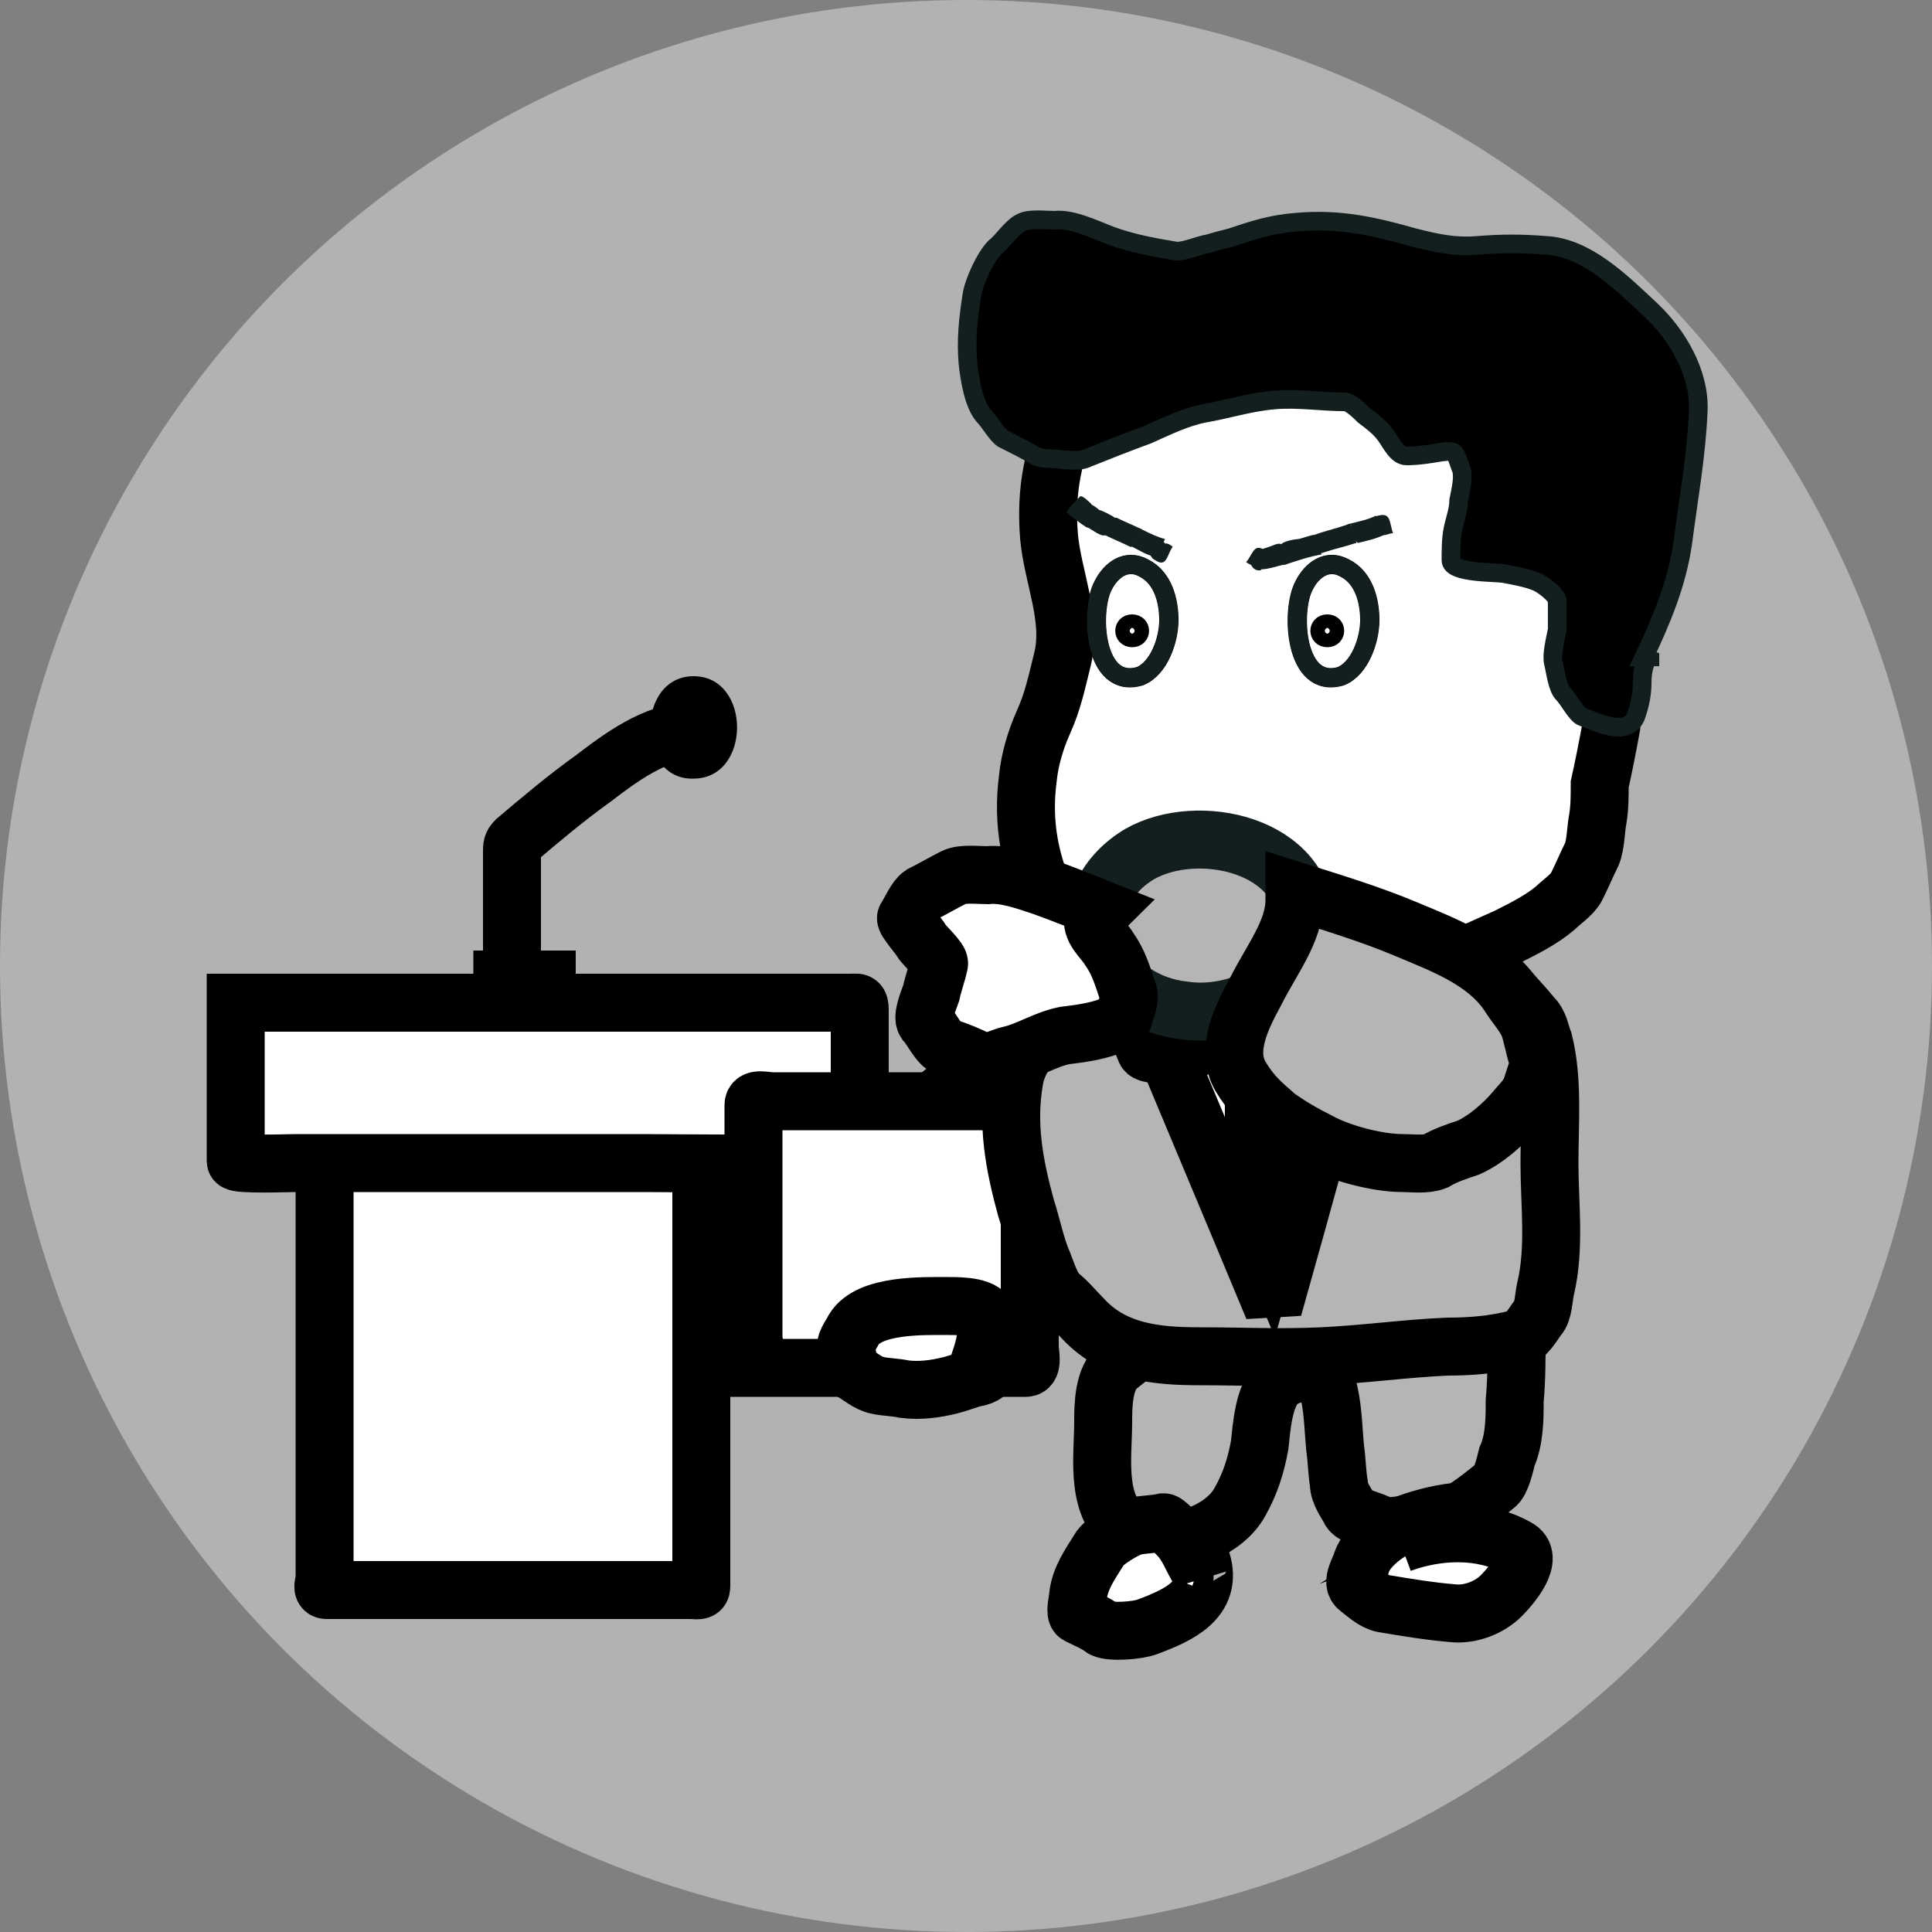 <?xml version="1.0" encoding="utf-8"?>
<!-- Generator: Adobe Illustrator 17.1.0, SVG Export Plug-In . SVG Version: 6.00 Build 0)  -->
<!DOCTYPE svg PUBLIC "-//W3C//DTD SVG 1.1//EN" "http://www.w3.org/Graphics/SVG/1.1/DTD/svg11.dtd">
<svg version="1.1" id="Ebene_1" xmlns="http://www.w3.org/2000/svg" xmlns:xlink="http://www.w3.org/1999/xlink" x="0px" y="0px"
	 width="100px" height="100px" viewBox="0 0 100 100" enable-background="new 0 0 100 100" xml:space="preserve">
<rect x="0" y="0" width="100" height="100" fill="#808080" stroke="none"/>
<circle fill="#B2B2B2" cx="50" cy="50" r="50"/>
<path fill="#FFFFFF" stroke="#000000" stroke-width="3" stroke-miterlimit="10" d="M16.8,57.3c4.9,0,9.9,0,14.8,0c0.3,0,4.7,0,4.7,0
	c0,1.6,0,3.2,0,4.8c0,6,0,11.9,0,17.9c0,0.7,0,1.4,0,2.1c0,0.3-0.2,0.2-0.6,0.2c-2.5,0-5,0-7.5,0c-3,0-6.1,0-9.1,0
	c-0.7,0-1.5,0-2.2,0c-0.3,0-0.1-0.4-0.1-0.6c0-5.5,0-11,0-16.5C16.8,62.5,16.8,59.9,16.8,57.3z"/>
<path fill="#FFFFFF" stroke="#000000" stroke-width="3" stroke-miterlimit="10" d="M12.2,51.9c9.9,0,19.8,0,29.7,0
	c0.7,0,1.4,0,2.1,0c0.4,0,0.5-0.1,0.5,0.4c0,2.6,0,5.2,0,7.8c0,0.2-10.4,0.1-11.2,0.1c-6,0-12,0-18,0c-0.3,0-3.1,0.1-3.1-0.1
	c0-2.6,0-5.2,0-7.8C12.2,52.1,12.2,52,12.2,51.9z"/>
<path fill="none" stroke="#000000" stroke-width="3" stroke-miterlimit="10" d="M24.5,50.7c1.8,0,3.6,0,5.3,0"/>
<path fill="none" stroke="#000000" stroke-width="3" stroke-miterlimit="10" d="M26.5,50.7c0-1.4,0-2.8,0-4.2c0-0.8,0-1.6,0-2.4
	c0-0.3,0-0.4,0.2-0.6c1.3-1.1,2.6-2.2,4-3.2c1.3-1,3.3-2.5,5-2.4"/>
<path d="M35.9,35c3,0,3,5.3,0,5.3C32.9,40.4,32.9,35,35.9,35z"/>
<path fill="#B5B5B6" stroke="#000000" stroke-miterlimit="10" d="M78.2,69.5c0.1-0.1,0.2-0.2,0.3-0.3c0,1.1,0,2.2-0.1,3.3
	c0,0.9,0,2-0.4,2.9c-0.1,0.4-0.3,1.3-0.6,1.5c-0.5,0.4-1,0.8-1.6,1.2c-0.7,0.5-1.9,0.8-2.8,0.8c-0.4,0-1.2,0.2-1.6,0
	c-0.3-0.2-1.3-0.4-1.5-0.7c-0.2-0.4-0.6-0.9-0.6-1.4c-0.1-0.6-0.1-1.2-0.2-1.9c-0.1-1.1-0.1-2.1-0.4-3.2c-0.3-1-2-0.7-2.6-0.1
	c-0.7,0.7-0.8,2.3-0.9,3.2c-0.2,1.1-0.5,2-1,2.9c-0.9,1.7-3.7,2.6-5.5,1.7c-2.1-1.1-1.6-3.9-1.6-5.8c0-0.8,0-2.3,0.8-2.9
	c1-0.8,1.8-1.4,2.9-1.9c1.4-0.7,2.8-1.2,4.4-1.5c1.6-0.3,3.2-0.3,4.8-0.3c1.2,0,3.1-0.2,4.2,0.4c0.7,0.4,1.4,0.8,2.1,1.3
	C76.8,69.2,77.7,70.1,78.2,69.5z"/>
<path fill="none" stroke="#000000" stroke-width="3" stroke-miterlimit="2.613" d="M78.2,69.5c0.1-0.1,0.2-0.2,0.3-0.3
	c0,1.1,0,2.2-0.1,3.3c0,0.9,0,2-0.4,2.9c-0.1,0.4-0.3,1.3-0.6,1.5c-0.5,0.4-1,0.8-1.6,1.2c-0.7,0.5-1.9,0.8-2.8,0.8
	c-0.4,0-1.2,0.2-1.6,0c-0.3-0.2-1.3-0.4-1.5-0.7c-0.2-0.4-0.6-0.9-0.6-1.4c-0.1-0.6-0.1-1.2-0.2-1.9c-0.1-1.1-0.1-2.1-0.4-3.2
	c-0.3-1-2-0.7-2.6-0.1c-0.7,0.7-0.8,2.3-0.9,3.2c-0.2,1.1-0.5,2-1,2.9c-0.9,1.7-3.7,2.6-5.5,1.7c-2.1-1.1-1.6-3.9-1.6-5.8
	c0-0.8,0-2.3,0.8-2.9c1-0.8,1.8-1.4,2.9-1.9c1.4-0.7,2.8-1.2,4.4-1.5c1.6-0.3,3.2-0.3,4.8-0.3c1.2,0,3.1-0.2,4.2,0.4
	c0.7,0.4,1.4,0.8,2.1,1.3C76.8,69.2,77.7,70.1,78.2,69.5z"/>
<path fill="#CAD1E2" stroke="#000000" stroke-miterlimit="10" d="M59.9,56.3c0.2-0.1,0.4-0.2,0.5-0.3c-3.4,2.3-6.6,5.3-8.4,9.1
	c-0.5,1.1-0.8,2.1-1.2,3.2c-0.1,0.5-0.5,1-0.7,1.4c-0.2,0.4-1.2,0.5-1.6,0.7c-0.8,0.3-2,0.2-2.8,0.1c-0.6-0.1-1.2-0.1-1.7-0.3
	c-0.6-0.2-1.1-0.6-1.6-0.8c-0.3-0.2-0.6-1-0.7-1.4c-0.2-0.5-0.1-1.2,0-1.7c0-0.9,0.6-1.9,1.1-2.7c1.1-1.8,2.3-3.7,3.8-5.1
	c1.7-1.6,3.4-3,5.3-4.2c0.7-0.4,1.9-1.1,2.7-0.9c1.2,0.4,2,0.7,2.9,1.5C58.3,55.5,58.9,56.3,59.9,56.3z"/>
<path fill="#FFFFFF" stroke="#000000" stroke-width="3" stroke-miterlimit="2.613" d="M59.9,56.3c0.2-0.1,0.4-0.2,0.5-0.3
	c-3.4,2.3-6.6,5.3-8.4,9.1c-0.5,1.1-0.8,2.1-1.2,3.2c-0.1,0.5-0.5,1-0.7,1.4c-0.2,0.4-1.2,0.5-1.6,0.7c-0.8,0.3-2,0.2-2.8,0.1
	c-0.6-0.1-1.2-0.1-1.7-0.3c-0.6-0.2-1.1-0.6-1.6-0.8c-0.3-0.2-0.6-1-0.7-1.4c-0.2-0.5-0.1-1.2,0-1.7c0-0.9,0.6-1.9,1.1-2.7
	c1.1-1.8,2.3-3.7,3.8-5.1c1.7-1.6,3.4-3,5.3-4.2c0.7-0.4,1.9-1.1,2.7-0.9c1.2,0.4,2,0.7,2.9,1.5C58.3,55.5,58.9,56.3,59.9,56.3z"/>
<path fill="#FFFFFF" stroke="#000000" stroke-miterlimit="10" d="M39.1,70.8c4.7,0,9.4,0,14,0c0.4,0,0.2-0.8,0.2-1.1
	c0-1.4,0-2.7,0-4.1c0-2.7,0-5.4,0-8.2c0-0.5-0.2-0.4-0.8-0.4c-1.2,0-2.5,0-3.7,0c-2.9,0-5.9,0-8.8,0c-0.4,0-1-0.2-1,0.2
	c0,1,0,2.1,0,3.1c0,3,0,6,0,9C39.1,69.9,39.1,70.3,39.1,70.8z"/>
<path fill="none" stroke="#000000" stroke-width="3" stroke-miterlimit="2.613" d="M39.1,70.8c4.7,0,9.4,0,14,0
	c0.4,0,0.2-0.8,0.2-1.1c0-1.4,0-2.7,0-4.1c0-2.7,0-5.4,0-8.2c0-0.5-0.2-0.4-0.8-0.4c-1.2,0-2.5,0-3.7,0c-2.9,0-5.9,0-8.8,0
	c-0.4,0-1-0.2-1,0.2c0,1,0,2.1,0,3.1c0,3,0,6,0,9C39.1,69.9,39.1,70.3,39.1,70.8z"/>
<path fill="#FFFFFF" stroke="#000000" stroke-width="3" stroke-miterlimit="2.613" d="M50.9,70.8c-0.1,0-0.2,0-0.3,0
	c0.3-0.9,0.5-1.5,0.5-2.5c0-0.7-1.4-0.7-2-0.7c-1.3,0-4.1-0.1-4.9,1.2c-0.2,0.4-0.5,0.7-0.4,1.1c0.1,0.3,0.1,1,0.3,1.1
	c0.4,0.2,0.8,0.6,1.3,0.7c0.4,0.1,1,0.1,1.4,0.2c0.8,0.1,1.6,0,2.4-0.2c0.4-0.1,0.9-0.3,1.3-0.4C50.8,71.3,51.5,70.9,50.9,70.8z"/>
<path fill="none" stroke="#000000" stroke-width="0.964" stroke-miterlimit="2.613" d="M50.9,70.8c-0.1,0-0.2,0-0.3,0
	c0.3-0.9,0.5-1.5,0.5-2.5c0-0.7-1.4-0.7-2-0.7c-1.3,0-4.1-0.1-4.9,1.2c-0.2,0.4-0.5,0.7-0.4,1.1c0.1,0.3,0.1,1,0.3,1.1
	c0.4,0.2,0.8,0.6,1.3,0.7c0.4,0.1,1,0.1,1.4,0.2c0.8,0.1,1.6,0,2.4-0.2c0.4-0.1,0.9-0.3,1.3-0.4C50.8,71.3,51.5,70.9,50.9,70.8z"/>
<path d="M83.4,37.6c0-4.4-0.3-8.8-0.8-13.1c-0.2-1.9-1.8-4.1-3.4-5c-0.9-0.6-1.8-1.1-2.9-1.6c-1.1-0.5-2.2-0.8-3.4-1.1
	c-1.9-0.5-4.1-0.3-6-0.3c-2.1,0-4.6-0.2-6.5,0.8c-1.1,0.6-2,1.1-3,1.9c-0.7,0.5-1.5,1.3-1.9,2.1c-1,2.1-1.4,4.1-1.2,6.5
	c0.2,2.1,1.2,4.2,0.7,6.3c-0.3,1.2-0.5,2.2-1,3.3c-0.4,0.9-0.7,1.9-0.8,2.9c-0.3,2.3,0.1,4.4,1.1,6.5c0.8,1.8,3.1,3.1,4.7,3.9
	c2.1,1,4.1,1.5,6.4,1.5c2.3-0.1,4.4-0.4,6.6-1.2c2-0.7,4-1.6,6-2.5c0.8-0.4,1.8-0.9,2.5-1.5c0.3-0.3,0.9-0.7,1.1-1.1
	c0.3-0.6,0.5-1.1,0.8-1.7c0.2-0.5,0.2-1.3,0.3-1.8c0.1-0.6,0.1-1.2,0.1-1.8C83,39.7,83.2,38.7,83.4,37.6z"/>
<path fill="#FFFFFF" stroke="#000000" stroke-width="3" stroke-miterlimit="2.613" d="M83.4,37.6c0-4.4-0.3-8.8-0.8-13.1
	c-0.2-1.9-1.8-4.1-3.4-5c-0.9-0.6-1.8-1.1-2.9-1.6c-1.1-0.5-2.2-0.8-3.4-1.1c-1.9-0.5-4.1-0.3-6-0.3c-2.1,0-4.6-0.2-6.5,0.8
	c-1.1,0.6-2,1.1-3,1.9c-0.7,0.5-1.5,1.3-1.9,2.1c-1,2.1-1.4,4.1-1.2,6.5c0.2,2.1,1.2,4.2,0.7,6.3c-0.3,1.2-0.5,2.2-1,3.3
	c-0.4,0.9-0.7,1.9-0.8,2.9c-0.3,2.3,0.1,4.4,1.1,6.5c0.8,1.8,3.1,3.1,4.7,3.9c2.1,1,4.1,1.5,6.4,1.5c2.3-0.1,4.4-0.4,6.6-1.2
	c2-0.7,4-1.6,6-2.5c0.8-0.4,1.8-0.9,2.5-1.5c0.3-0.3,0.9-0.7,1.1-1.1c0.3-0.6,0.5-1.1,0.8-1.7c0.2-0.5,0.2-1.3,0.3-1.8
	c0.1-0.6,0.1-1.2,0.1-1.8C83,39.7,83.2,38.7,83.4,37.6z"/>
<path fill="#131E1F" d="M71.6,27.7c0.2,0,0.3-0.1,0.5-0.1c-0.2-0.6-0.1-1.1-0.8-0.9C71.4,27.1,71.5,27.4,71.6,27.7
	c-0.1-0.3-0.2-0.7-0.3-1C70.6,26.9,71,27.9,71.6,27.7z"/>
<path fill="#131E1F" d="M69.9,27.1c0.1,0.2,0.2,1,0.4,1c0.4-0.1,0.9-0.2,1.3-0.4c-0.1-0.2-0.2-1-0.4-1C70.8,26.9,70.3,27,69.9,27.1
	c-0.7,0.1-0.4,1.2,0.3,1C70.1,27.8,70,27.5,69.9,27.1z"/>
<path fill="#131E1F" d="M68,27.7c0.1,0.3,0.1,1.1,0.5,0.9c0.6-0.2,1.1-0.3,1.7-0.5c-0.1-0.5-0.1-1.1-0.6-0.9
	C69,27.4,68.5,27.5,68,27.7c-0.6,0.2-0.4,1.2,0.3,1C68.2,28.3,68.1,28,68,27.7z"/>
<path fill="#131E1F" d="M66.6,29.2c0.6-0.2,1.2-0.4,1.8-0.5c-0.1-0.3-0.2-0.6-0.3-1c0-0.1-0.8,0.2-0.9,0.2c-0.1,0-0.8,0.1-0.9,0.3
	C66.2,28.3,66.5,29,66.6,29.2c-0.1-0.3-0.2-0.7-0.3-1C65.5,28.4,66.1,29.4,66.6,29.2z"/>
<path fill="#131E1F" d="M64.9,29.4c0.5,0.2,1.1-0.1,1.7-0.2c-0.1-0.3-0.1-0.6-0.2-0.9c-0.1-0.3-0.4-0.1-0.7,0
	C65,28.5,65.1,28.6,64.9,29.4c0.1-0.3,0.1-0.6,0.2-0.9c-0.7,0.1-0.4,1.2,0.2,1C65.2,29.4,65.1,29.4,64.9,29.4z"/>
<path fill="#131E1F" d="M64.5,29.1c0.6,0.4,0.6,0,1-0.6C64.9,28.1,64.9,28.6,64.5,29.1z"/>
<path fill="#FFFFFF" d="M60.5,28.7c-1.6-0.8-3.5-1.5-4.9-2.6C57.2,26.9,58.8,27.8,60.5,28.7z"/>
<path fill="#131E1F" d="M59.8,29c0.6,0.4,0.6-0.3,0.9-0.7C60.1,27.8,60,28.5,59.8,29c0.2-0.3,0.3-0.6,0.5-0.9
	C59.6,27.7,59.2,28.7,59.8,29z"/>
<path fill="#131E1F" d="M59.1,27.4c-0.2,0.3-0.3,0.6-0.5,0.9c0.4,0.2,0.7,0.4,1.1,0.5c0.2,0.1,0.5-0.7,0.6-0.9
	C59.9,27.8,59.5,27.6,59.1,27.4c-0.6-0.3-1.1,0.6-0.5,0.9C58.7,28.1,58.9,27.7,59.1,27.4z"/>
<path fill="#131E1F" d="M57.2,27.7c0.4,0.2,0.9,0.4,1.3,0.6c0.2,0.1,0.5-0.7,0.6-0.9c-0.4-0.2-0.9-0.4-1.3-0.6
	C57.6,26.7,57.3,27.5,57.2,27.7c0.2-0.3,0.3-0.6,0.5-0.9C57.1,26.5,56.6,27.4,57.2,27.7z"/>
<path fill="#131E1F" d="M56.3,27.3c0.2,0.1,0.7,0.5,0.9,0.4c0.2-0.1,0.4-0.8,0.5-0.9c-0.1-0.1-0.7-0.4-0.8-0.4
	C56.7,26.4,56.4,27.1,56.3,27.3c0.2-0.3,0.4-0.6,0.5-0.9C56.1,26,55.9,27.3,56.3,27.3z"/>
<path fill="#131E1F" d="M55.7,26.9c0.1,0.1,0.5,0.4,0.6,0.4c0.2,0,0.5-0.7,0.6-0.9c-0.1-0.1-0.5-0.4-0.6-0.3
	C56.1,26.4,55.9,26.6,55.7,26.9c0.2-0.3,0.4-0.6,0.6-0.8c-0.3-0.2-0.6-0.1-0.8,0.2C55.5,26.5,55.7,27,55.7,26.9z"/>
<path fill="#131E1F" d="M55.2,26.5c0.1,0.1,0.5,0.5,0.6,0.4c0.2-0.3,0.5-0.5,0.7-0.8c-0.1-0.1-0.5-0.5-0.6-0.4
	C55.6,26,55.4,26.2,55.2,26.5z"/>
<path fill="#FFFFFF" stroke="#000000" stroke-miterlimit="2.613" d="M70.9,32.1c0-1-0.3-2.2-1.3-2.7c-0.9-0.5-1.7,0.1-2.1,0.9
	c-0.7,1.3-0.5,5.4,1.9,4.7C70.4,34.6,70.9,33.1,70.9,32.1z"/>
<path fill="none" stroke="#131E1F" stroke-width="0.964" stroke-miterlimit="2.613" d="M70.9,32.1c0-1-0.3-2.2-1.3-2.7
	c-0.9-0.5-1.7,0.1-2.1,0.9c-0.7,1.3-0.5,5.4,1.9,4.7C70.4,34.6,70.9,33.1,70.9,32.1"/>
<path fill="#FFFFFF" stroke="#000000" stroke-miterlimit="2.613" d="M60.5,32.1c0-1-0.3-2.2-1.3-2.7c-0.9-0.5-1.7,0.1-2.1,0.9
	c-0.7,1.3-0.5,5.4,1.9,4.7C60,34.6,60.5,33.1,60.5,32.1z"/>
<path fill="none" stroke="#131E1F" stroke-width="0.964" stroke-miterlimit="2.613" d="M60.5,32.1c0-1-0.3-2.2-1.3-2.7
	c-0.9-0.5-1.7,0.1-2.1,0.9c-0.7,1.3-0.5,5.4,1.9,4.7C60,34.6,60.5,33.1,60.5,32.1"/>
<path fill="#B5B5B6" stroke="#000000" stroke-miterlimit="10" d="M75.8,49.2c0.7,0.6,1.6,1.2,2.2,1.9c0.4,0.5,0.9,1,1.3,1.5
	c0.4,0.4,0.4,0.8,0.6,1.3c0.5,2,0.3,4.2,0.3,6.3c0,2.1,0.3,4.4-0.2,6.5c-0.1,0.4-0.1,1.2-0.4,1.5c-0.3,0.4-0.6,1-1.1,1.1
	c-1.2,0.3-2.3,0.4-3.6,0.4c-2.2,0.1-4.3,0.4-6.5,0.5c-2.1,0.1-4.2,0-6.3,0c-2.2,0-4.4-0.2-6-1.9c-0.4-0.4-0.8-0.9-1.3-1.3
	c-0.4-0.4-0.6-1.1-0.8-1.6c-0.4-0.9-0.6-2-0.9-2.9c-0.6-2.2-1-4.3-0.6-6.6c0.3-1.9,2.6-3.7,4.5-3.8c2.2-0.2,4.3,0.2,6.5,0.2
	c2.2,0.1,4.4-0.1,6.5-0.6c1-0.2,2-0.8,2.9-1.3c0.4-0.2,0.5-0.7,0.9-0.8C74.5,49.5,75.1,49.4,75.8,49.2z"/>
<path fill="none" stroke="#000000" stroke-width="3" stroke-miterlimit="2.613" d="M75.8,49.2c0.7,0.6,1.6,1.2,2.2,1.9
	c0.4,0.5,0.9,1,1.3,1.5c0.4,0.4,0.4,0.8,0.6,1.3c0.5,2,0.3,4.2,0.3,6.3c0,2.1,0.3,4.4-0.2,6.5c-0.1,0.4-0.1,1.2-0.4,1.5
	c-0.3,0.4-0.6,1-1.1,1.1c-1.2,0.3-2.3,0.4-3.6,0.4c-2.2,0.1-4.3,0.4-6.5,0.5c-2.1,0.1-4.2,0-6.3,0c-2.2,0-4.4-0.2-6-1.9
	c-0.4-0.4-0.8-0.9-1.3-1.3c-0.4-0.4-0.6-1.1-0.8-1.6c-0.4-0.9-0.6-2-0.9-2.9c-0.6-2.2-1-4.3-0.6-6.6c0.3-1.9,2.6-3.7,4.5-3.8
	c2.2-0.2,4.3,0.2,6.5,0.2c2.2,0.1,4.4-0.1,6.5-0.6c1.3-0.3,2.8-0.9,3.6-2"/>
<path fill="#FFFFFF" d="M70.9,51.9c-0.5,0-1.1,0-1.6,0H70.9z"/>
<path fill="none" stroke="#131E1F" stroke-width="3" stroke-miterlimit="2.613" d="M70.9,51.9c-0.5,0-1.1,0-1.6,0"/>
<path fill="#FFFFFF" stroke="#000000" stroke-miterlimit="10" d="M70.3,51.9c-1.5,5.3-2.9,10.5-4.4,15.8c-2.2-5.3-4.4-10.5-6.6-15.8
	C63,51.9,66.7,51.9,70.3,51.9z"/>
<path fill="none" stroke="#000000" stroke-width="3" stroke-miterlimit="2.613" d="M70.3,51.9c-1.5,5.3-2.9,10.5-4.4,15.8
	c-2.2-5.3-4.4-10.5-6.6-15.8C63,51.9,66.7,51.9,70.3,51.9z"/>
<path fill="#71ACD9" stroke="#000000" stroke-miterlimit="10" d="M65.4,52.4c-0.7,0-0.5,0.1-0.5,0.7c0,0.4,0,0.8,0,1.3
	c0,0.9,0,1.9,0,2.8c0,1.9-0.1,3.9,0.1,5.8c1-1.7,1-3.8,1-5.7C66,56,67.1,52.9,65.4,52.4z"/>
<path fill="#FFFFFF" stroke="#000000" stroke-width="3" stroke-miterlimit="2.613" d="M65.4,52.4c-0.7,0-0.5,0.1-0.5,0.7
	c0,0.4,0,0.8,0,1.3c0,0.9,0,1.9,0,2.8c0,1.9-0.1,3.9,0.1,5.8c1-1.7,1-3.8,1-5.7C66,56,67.1,52.9,65.4,52.4z"/>
<path fill="#FFFFFF" stroke="#000000" stroke-miterlimit="10" d="M59.1,47.4c-0.1-0.1-0.2-0.2-0.3-0.3c0,1.6,0,3.2,0,4.8
	c0,1,0.1,1.6,0.5,2.5c0.1,0.2,1.1,0.2,1.3,0.3c0.4,0.1,0.9-0.3,1.2-0.4c0.4-0.2,0.5-0.2,0.7-0.5c0.2-0.3,0.7-0.8,0.7-1.1
	c0-1,0.2-1.6-0.3-2.5c-0.5-0.8-0.9-1.3-1.7-2C60.6,47.6,59.7,47.7,59.1,47.4z"/>
<path fill="none" stroke="#000000" stroke-width="3" stroke-miterlimit="2.613" d="M59.1,47.4c-0.1-0.1-0.2-0.2-0.3-0.3
	c0,1.6,0,3.2,0,4.8c0,1,0.1,1.6,0.5,2.5c0.1,0.2,1.1,0.2,1.3,0.3c0.4,0.1,0.9-0.3,1.2-0.4c0.4-0.2,0.5-0.2,0.7-0.5
	c0.2-0.3,0.7-0.8,0.7-1.1c0-1,0.2-1.6-0.3-2.5c-0.5-0.8-0.9-1.3-1.7-2C60.6,47.6,59.7,47.7,59.1,47.4z"/>
<path fill="#C6E2E0" d="M67.6,47.9c0-4.2-5.6-5.4-8.6-3.7c-1.7,1-2.8,2.9-2.1,4.9c0.7,1.9,2.5,3,4.4,3.2
	C64,52.7,67.5,51.1,67.6,47.9z"/>
<path fill="#B5B5B6" stroke="#131E1F" stroke-width="3" stroke-miterlimit="2.613" d="M67.6,47.9c0-4.2-5.6-5.4-8.6-3.7
	c-1.7,1-2.8,2.9-2.1,4.9c0.7,1.9,2.5,3,4.4,3.2C64,52.7,67.5,51.1,67.6,47.9"/>
<path fill="#B5B5B6" stroke="#000000" stroke-miterlimit="10" d="M67,46.6c0-0.2,0-0.3,0-0.5c1.9,0.6,3.9,1.2,5.8,2
	c1.9,0.8,4.1,1.6,5.3,3.4c0.3,0.5,0.7,0.9,1,1.5c0.2,0.5,0.3,1.2,0.5,1.8c0.1,0.4-0.2,1-0.3,1.4c-0.2,0.6-0.5,0.8-0.9,1.3
	c-0.6,0.7-1.5,1.5-2.4,1.9c-0.6,0.2-1.2,0.4-1.7,0.7c-0.5,0.2-1.2,0.1-1.7,0.1c-1.3,0-3.2-0.5-4.3-1.1c-0.8-0.4-1.5-0.8-2.2-1.3
	c-0.8-0.7-1.3-1.1-1.9-2.1c-0.8-1.4,0.1-3.1,0.8-4.4C65.8,49.7,67,48.2,67,46.6z"/>
<path fill="none" stroke="#000000" stroke-width="3" stroke-miterlimit="2.613" d="M67,46.6c0-0.2,0-0.3,0-0.5
	c1.9,0.6,3.9,1.2,5.8,2c1.9,0.8,4.1,1.6,5.3,3.4c0.3,0.5,0.7,0.9,1,1.5c0.2,0.5,0.3,1.2,0.5,1.8c0.1,0.4-0.2,1-0.3,1.4
	c-0.2,0.6-0.5,0.8-0.9,1.3c-0.6,0.7-1.5,1.5-2.4,1.9c-0.6,0.2-1.2,0.4-1.7,0.7c-0.5,0.2-1.2,0.1-1.7,0.1c-1.3,0-3.2-0.5-4.3-1.1
	c-0.8-0.4-1.5-0.8-2.2-1.3c-0.8-0.7-1.3-1.1-1.9-2.1c-0.8-1.4,0.1-3.1,0.8-4.4C65.8,49.7,67,48.2,67,46.6z"/>
<path fill="#FFFFFF" stroke="#000000" stroke-miterlimit="10" d="M56.6,47.4c0.2-0.1,0.4-0.2,0.5-0.3c-1-0.4-2-0.8-3.1-1.2
	c-0.9-0.3-2-0.7-2.9-0.6c-0.4,0-1.3-0.1-1.7,0.1c-0.6,0.3-1.1,0.6-1.7,0.9c-0.3,0.2-0.6,0.9-0.8,1.2c-0.1,0.1,0.7,1,0.8,1.2
	c0.1,0.2,1,1,0.9,1.2c-0.1,0.5-0.3,1-0.4,1.5c-0.1,0.3-0.5,1.2-0.3,1.5c0.3,0.3,0.7,1.2,1.1,1.3c0.6,0.2,1.1,0.4,1.7,0.7
	c0.5,0.2,1.1-0.2,1.6-0.3c0.9-0.2,1.8-0.8,2.8-1c0.8-0.1,1.6-0.2,2.4-0.5c0.5-0.2,0.6-0.1,0.7-0.6c0.1-0.3,0.3-0.8,0.2-1.1
	c-0.3-0.9-0.5-1.6-1-2.3C57.1,48.6,56.4,48.1,56.6,47.4z"/>
<path fill="none" stroke="#000000" stroke-width="3" stroke-miterlimit="2.613" d="M56.6,47.4c0.2-0.1,0.4-0.2,0.5-0.3
	c-1-0.4-2-0.8-3.1-1.2c-0.9-0.3-2-0.7-2.9-0.6c-0.4,0-1.3-0.1-1.7,0.1c-0.6,0.3-1.1,0.6-1.7,0.9c-0.3,0.2-0.6,0.9-0.8,1.2
	c-0.1,0.1,0.7,1,0.8,1.2c0.1,0.2,1,1,0.9,1.2c-0.1,0.5-0.3,1-0.4,1.5c-0.1,0.3-0.5,1.2-0.3,1.5c0.3,0.3,0.7,1.2,1.1,1.3
	c0.6,0.2,1.1,0.4,1.7,0.7c0.5,0.2,1.1-0.2,1.6-0.3c0.9-0.2,1.8-0.8,2.8-1c0.8-0.1,1.6-0.2,2.4-0.5c0.5-0.2,0.6-0.1,0.7-0.6
	c0.1-0.3,0.3-0.8,0.2-1.1c-0.3-0.9-0.5-1.6-1-2.3C57.1,48.6,56.4,48.1,56.6,47.4z"/>
<path d="M85.4,34c-0.1,0-0.2,0-0.3,0c0.9-1.9,1.7-3.8,2-5.9c0.3-2.3,0.7-4.5,0.8-6.8c0.1-2-1.1-4-2.5-5.3c-1.5-1.4-3.3-3.2-5.4-3.3
	c-1.2-0.1-2.3-0.1-3.5,0c-1.2,0.1-2.1-0.1-3.3-0.4c-2.1-0.6-3.9-1-6.1-0.8c-1.3,0.1-2.2,0.4-3.4,0.8c-0.4,0.1-0.8,0.2-1.1,0.3
	C62,12.7,61.4,13,60.9,13c-1.2-0.2-2.3-0.4-3.4-0.8c-0.8-0.3-2-0.9-2.9-0.8c-0.5,0-1.3-0.1-1.7,0.1c-0.5,0.2-1,1-1.4,1.3
	c-0.5,0.5-1.1,1.8-1.2,2.5c-0.2,1.3-0.3,2.3-0.2,3.5c0.1,0.9,0.3,2.1,0.8,2.7c0.3,0.3,0.7,1,1,1.2c0.6,0.3,1.2,0.6,1.7,0.9
	c0.4,0.2,1,0.1,1.4,0.2c0.5,0,0.9,0.1,1.3-0.1c1-0.4,2-0.8,3.1-1.2c0.9-0.4,1.9-0.9,2.9-1.1c1.2-0.2,2.4-0.6,3.7-0.7
	c1.2-0.1,2.4,0.1,3.6,0.1c0.3,0,0.8,0.5,1,0.7c0.4,0.3,0.8,0.6,1.1,1c0.3,0.4,0.6,1.1,1.1,1.1c0.6,0,1.2-0.1,1.8-0.2
	c0.8-0.1,0.7,0,1,0.8c0.2,0.4,0,1.2-0.1,1.7c0,0.5-0.2,1-0.3,1.5c-0.1,0.5-0.1,1.1-0.1,1.6c0,0.7,2.4,0.6,2.8,0.7
	c0.5,0.1,1.1,0.2,1.6,0.4c0.3,0.1,1.1,0.7,1.1,1c0,0.5,0,1,0,1.5c-0.1,0.5-0.3,1.3-0.2,1.7c0.1,0.4,0.2,1.3,0.5,1.6
	c0.3,0.3,0.7,1.1,1,1.2c0.8,0.3,2.4,1.1,2.8-0.1c0.2-0.6,0.3-1.1,0.3-1.7c0-0.5,0.1-1,0.4-1.5C85.4,34,85.4,34,85.4,34z"/>
<path stroke="#131E1F" stroke-width="0.964" stroke-miterlimit="2.613" d="M85.4,34c-0.1,0-0.2,0-0.3,0c0.9-1.9,1.7-3.8,2-5.9
	c0.3-2.3,0.7-4.5,0.8-6.8c0.1-2-1.1-4-2.5-5.3c-1.5-1.4-3.3-3.2-5.4-3.3c-1.2-0.1-2.3-0.1-3.5,0c-1.2,0.1-2.1-0.1-3.3-0.4
	c-2.1-0.6-3.9-1-6.1-0.8c-1.3,0.1-2.2,0.4-3.4,0.8c-0.4,0.1-0.8,0.2-1.1,0.3C62,12.7,61.4,13,60.9,13c-1.2-0.2-2.3-0.4-3.4-0.8
	c-0.8-0.3-2-0.9-2.9-0.8c-0.5,0-1.3-0.1-1.7,0.1c-0.5,0.2-1,1-1.4,1.3c-0.5,0.5-1.1,1.8-1.2,2.5c-0.2,1.3-0.3,2.3-0.2,3.5
	c0.1,0.9,0.3,2.1,0.8,2.7c0.3,0.3,0.7,1,1,1.2c0.6,0.3,1.2,0.6,1.7,0.9c0.4,0.2,1,0.1,1.4,0.2c0.5,0,0.9,0.1,1.3-0.1
	c1-0.4,2-0.8,3.1-1.2c0.9-0.4,1.9-0.9,2.9-1.1c1.2-0.2,2.4-0.6,3.7-0.7c1.2-0.1,2.4,0.1,3.6,0.1c0.3,0,0.8,0.5,1,0.7
	c0.4,0.3,0.8,0.6,1.1,1c0.3,0.4,0.6,1.1,1.1,1.1c0.6,0,1.2-0.1,1.8-0.2c0.8-0.1,0.7,0,1,0.8c0.2,0.4,0,1.2-0.1,1.7
	c0,0.5-0.2,1-0.3,1.5c-0.1,0.5-0.1,1.1-0.1,1.6c0,0.7,2.4,0.6,2.8,0.7c0.5,0.1,1.1,0.2,1.6,0.4c0.3,0.1,1.1,0.7,1.1,1
	c0,0.5,0,1,0,1.5c-0.1,0.5-0.3,1.3-0.2,1.7c0.1,0.4,0.2,1.3,0.5,1.6c0.3,0.3,0.7,1.1,1,1.2c0.8,0.3,2.4,1.1,2.8-0.1
	c0.2-0.6,0.3-1.1,0.3-1.7c0-0.5,0.1-1,0.4-1.5C85.4,34,85.4,34,85.4,34z"/>
<path fill="#FFFFFF" stroke="#000000" stroke-miterlimit="10" d="M75.8,78.2c-1.1,0.1-2,0.3-3.1,0.7c-0.8,0.3-1.9,1.1-2.2,1.9
	c-0.1,0.4-0.6,1.1-0.2,1.4c0.4,0.3,0.8,0.7,1.3,0.8c1.2,0.2,2.4,0.4,3.6,0.5c0.9,0.1,1.9-0.3,2.5-0.9c0.5-0.5,1.8-2,0.8-2.5
	c-1.8-1-4.1-0.9-6-0.2C73.6,79.2,74.7,78.7,75.8,78.2z"/>
<path fill="none" stroke="#000000" stroke-width="3" stroke-miterlimit="2.613" d="M75.8,78.2c-1.1,0.1-2,0.3-3.1,0.7
	c-0.8,0.3-1.9,1.1-2.2,1.9c-0.1,0.4-0.6,1.1-0.2,1.4c0.4,0.3,0.8,0.7,1.3,0.8c1.2,0.2,2.4,0.4,3.6,0.5c0.9,0.1,1.9-0.3,2.5-0.9
	c0.5-0.5,1.8-2,0.8-2.5c-1.8-1-4.1-0.9-6-0.2"/>
<path fill="#FFFFFF" stroke="#000000" stroke-miterlimit="10" d="M62.1,80.8c0,0.2,0,0.4,0,0.5c-0.4-0.6-0.6-1.3-1.1-1.8
	c-0.1-0.1-0.7-0.8-0.8-0.7c-0.5,0.1-1,0.1-1.5,0.2c-0.4,0.1-1.6,0.8-1.8,1.2c-0.5,0.8-1,1.5-1.1,2.4c0,0.2-0.2,0.9,0,1
	c0.4,0.2,0.9,0.4,1.3,0.7c0.4,0.2,1.8,0.1,2.3-0.1c1.6-0.6,3.4-1.4,2.8-3.4C62.1,80.7,62.1,80.7,62.1,80.8z"/>
<path fill="none" stroke="#000000" stroke-width="3" stroke-miterlimit="2.613" d="M62.1,80.8c0,0.2,0,0.4,0,0.5
	c-0.4-0.6-0.6-1.3-1.1-1.8c-0.1-0.1-0.7-0.8-0.8-0.7c-0.5,0.1-1,0.1-1.5,0.2c-0.4,0.1-1.6,0.8-1.8,1.2c-0.5,0.8-1,1.5-1.1,2.4
	c0,0.2-0.2,0.9,0,1c0.4,0.2,0.9,0.4,1.3,0.7c0.4,0.2,1.8,0.1,2.3-0.1c1.6-0.6,3.4-1.4,2.8-3.4C62.1,80.7,62.1,80.7,62.1,80.8z"/>
<path fill="#FFFFFF" stroke="#000000" stroke-miterlimit="2.613" d="M58.6,32.3c0.5,0,0.5,0.7,0,0.7C58.1,33,58.1,32.3,58.6,32.3z"
	/>
<path fill="#FFFFFF" stroke="#000000" stroke-miterlimit="2.613" d="M68.7,32.3c0.5,0,0.5,0.7,0,0.7S68.2,32.3,68.7,32.3z"/>
</svg>
